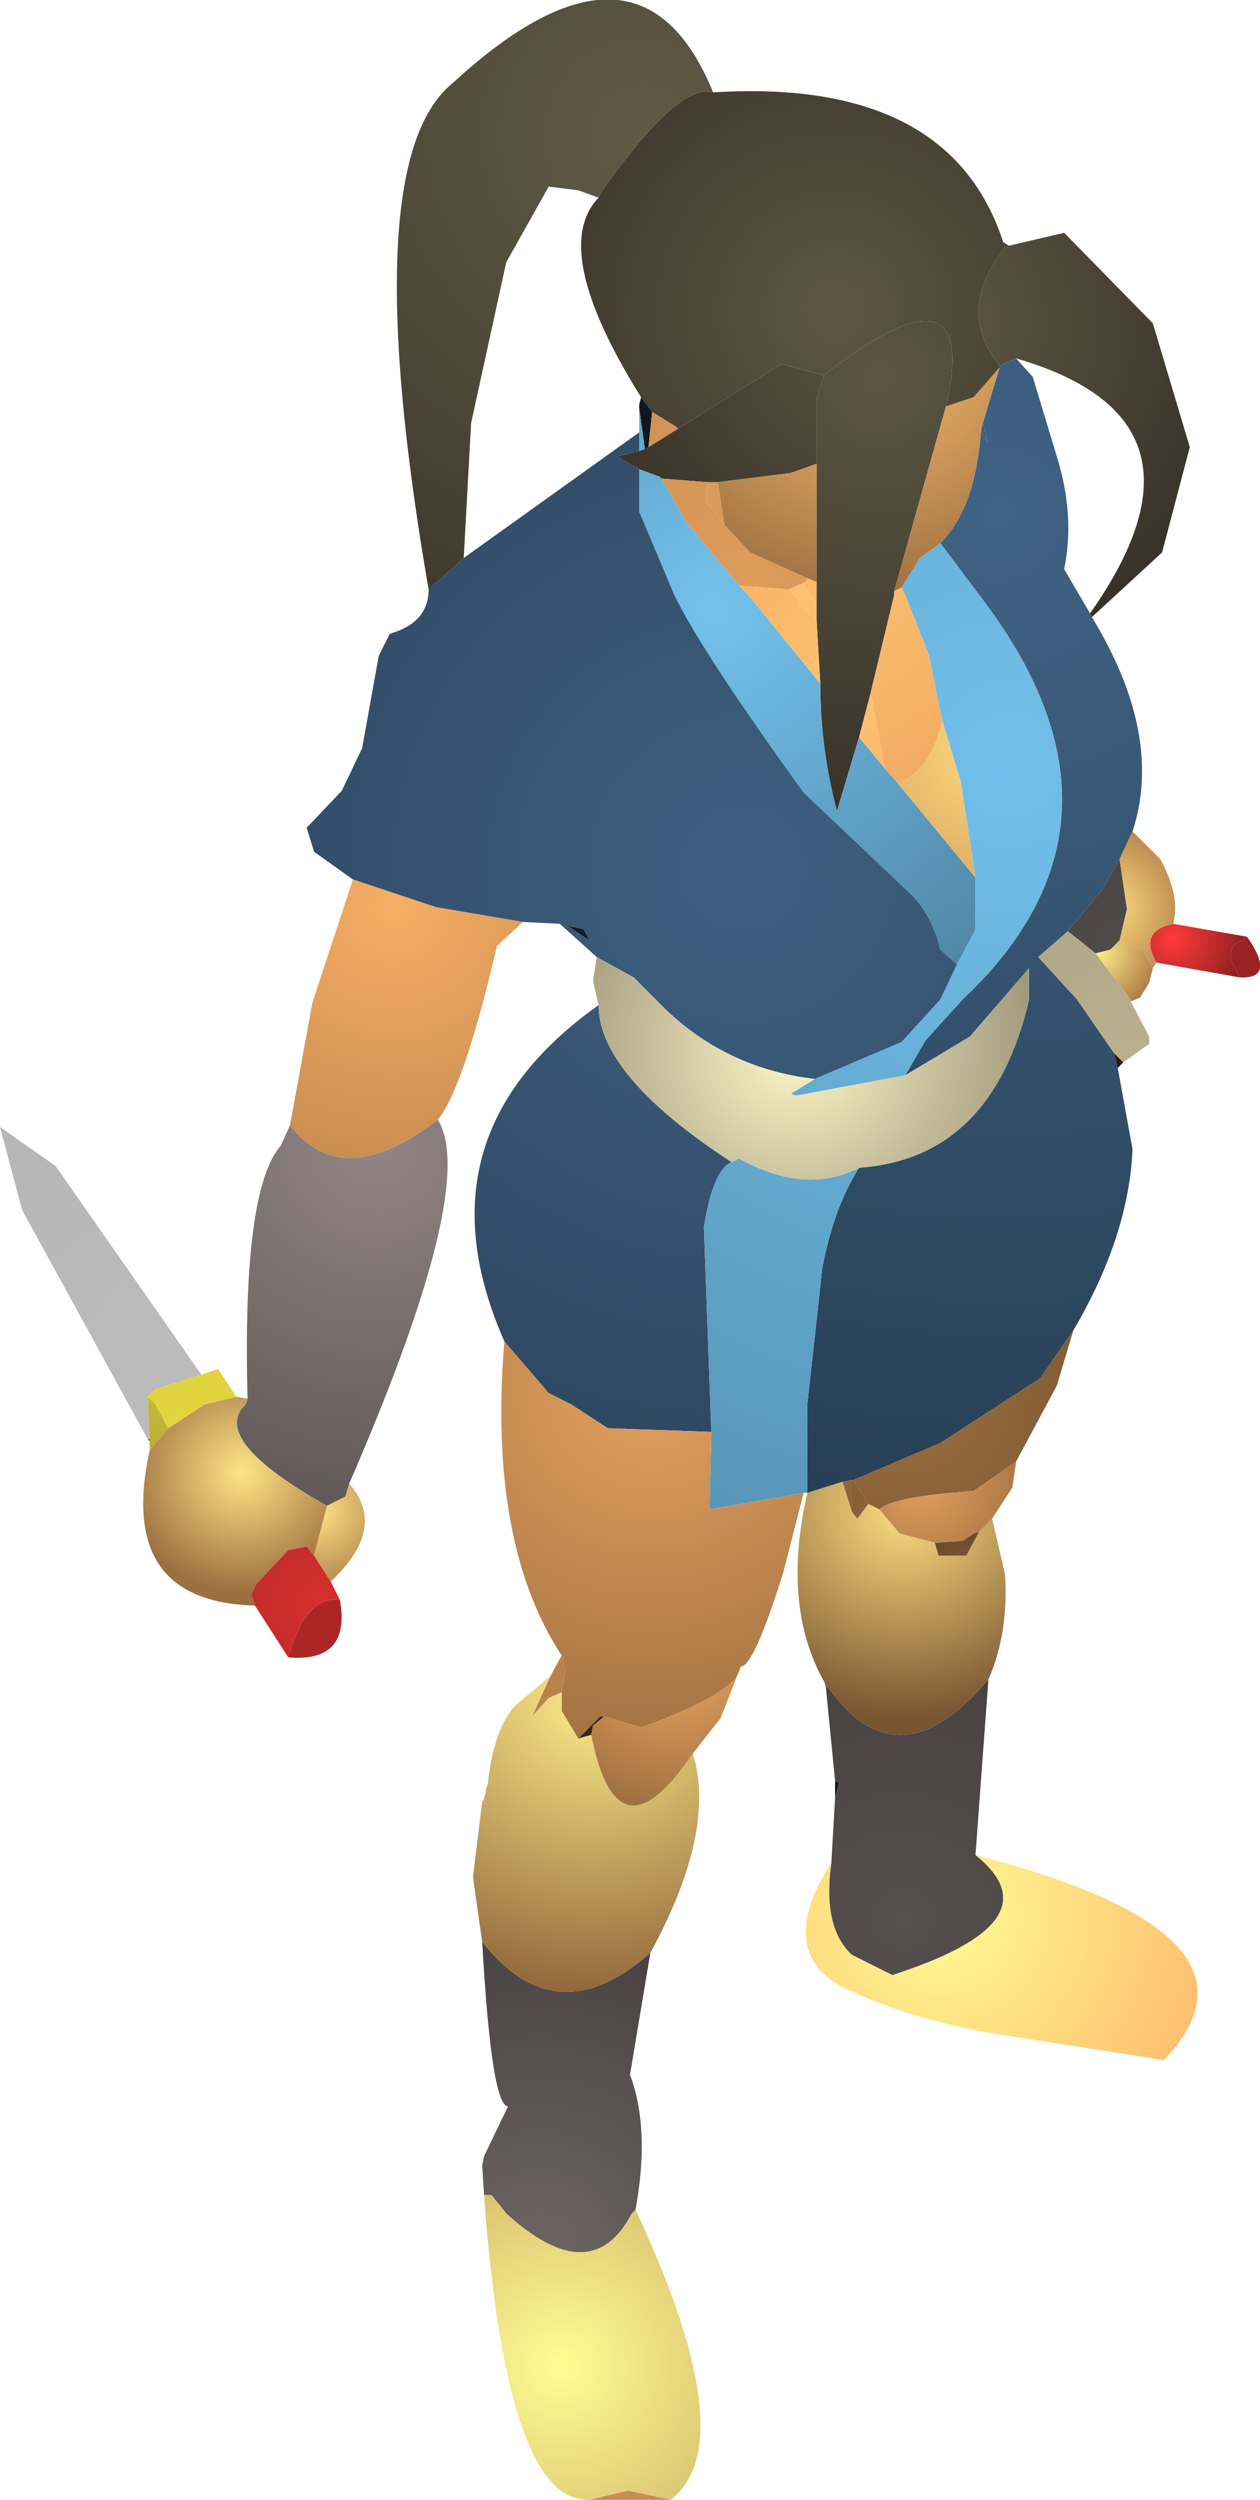 <?xml version="1.0" encoding="UTF-8" standalone="no"?>
<svg xmlns:ffdec="https://www.free-decompiler.com/flash" xmlns:xlink="http://www.w3.org/1999/xlink" ffdec:objectType="shape" height="67.65px" width="34.1px" xmlns="http://www.w3.org/2000/svg">
  <g transform="matrix(1.0, 0.0, 0.0, 1.0, 21.2, 56.95)">
    <path d="M5.95 -50.4 L6.1 -50.3 6.0 -50.25 5.95 -50.4" fill="url(#gradient0)" fill-rule="evenodd" stroke="none"/>
    <path d="M6.1 -50.3 L7.6 -50.65 10.0 -48.2 11.0 -44.85 10.25 -42.0 8.35 -40.25 8.3 -40.35 Q12.0 -45.6 6.3 -47.25 L5.85 -47.05 Q4.65 -48.55 6.0 -50.25 L6.1 -50.3" fill="url(#gradient1)" fill-rule="evenodd" stroke="none"/>
    <path d="M-1.9 -54.45 Q4.5 -54.85 5.95 -50.4 L6.0 -50.25 Q4.65 -48.55 5.85 -47.05 L5.85 -47.0 5.15 -46.2 4.4 -45.95 Q5.35 -50.1 1.1 -46.8 L-0.05 -47.1 -2.85 -45.35 -2.9 -45.4 -3.55 -45.8 -3.85 -46.2 Q-6.35 -50.2 -5.0 -51.6 L-4.9 -51.8 Q-2.8 -54.75 -1.9 -54.45" fill="url(#gradient2)" fill-rule="evenodd" stroke="none"/>
    <path d="M8.35 -40.25 Q10.3 -37.05 9.45 -34.45 L9.1 -33.7 8.65 -32.9 7.7 -31.75 6.9 -31.05 7.95 -29.9 8.95 -28.45 9.05 -28.05 9.45 -25.85 Q9.35 -23.5 7.85 -20.95 L6.95 -19.65 4.25 -17.9 1.9 -16.9 1.85 -16.9 1.6 -16.85 0.65 -16.55 0.65 -18.95 1.05 -22.6 Q1.35 -24.25 2.05 -25.35 5.65 -25.6 6.65 -29.9 L6.65 -30.75 5.05 -28.9 3.3 -27.85 3.85 -28.8 4.85 -29.9 Q10.0 -34.75 5.3 -40.85 L4.25 -42.25 Q5.2 -43.2 5.35 -45.3 L5.55 -44.95 5.4 -45.5 5.85 -47.0 5.85 -47.05 6.3 -47.25 6.75 -46.75 7.4 -44.6 Q7.9 -43.0 7.6 -41.55 L8.3 -40.35 8.35 -40.25" fill="url(#gradient3)" fill-rule="evenodd" stroke="none"/>
    <path d="M0.9 -44.4 L0.9 -46.15 1.1 -46.8 Q5.35 -50.1 4.4 -45.95 L3.0 -40.95 3.0 -40.85 2.35 -38.15 2.05 -37.0 1.45 -35.0 Q1.0 -36.7 1.0 -38.45 L0.9 -40.15 0.9 -40.65 0.9 -41.2 0.9 -44.4" fill="url(#gradient4)" fill-rule="evenodd" stroke="none"/>
    <path d="M1.1 -46.8 L0.9 -46.15 0.9 -44.4 0.2 -44.15 -1.8 -43.9 -2.05 -43.9 -3.3 -44.0 -3.35 -44.05 -3.9 -44.25 -4.5 -44.6 -3.9 -44.75 -3.75 -44.8 -3.65 -44.85 -2.85 -45.35 -0.05 -47.1 1.1 -46.8" fill="url(#gradient5)" fill-rule="evenodd" stroke="none"/>
    <path d="M5.4 -45.5 L5.55 -44.95 5.35 -45.3 5.4 -45.5" fill="url(#gradient6)" fill-rule="evenodd" stroke="none"/>
    <path d="M5.85 -47.0 L5.4 -45.5 5.35 -45.3 Q5.2 -43.2 4.25 -42.25 L3.7 -41.85 3.2 -41.05 3.0 -40.95 4.4 -45.95 5.15 -46.2 5.85 -47.0 M0.9 -44.4 L0.9 -41.2 0.65 -41.3 -0.9 -42.0 -1.6 -42.75 -1.75 -43.75 -1.75 -43.8 -1.8 -43.9 0.2 -44.15 0.9 -44.4" fill="url(#gradient7)" fill-rule="evenodd" stroke="none"/>
    <path d="M-3.65 -44.85 L-3.75 -44.8 -3.9 -45.9 -3.9 -46.0 -3.85 -46.2 -3.55 -45.8 -3.65 -44.85" fill="url(#gradient8)" fill-rule="evenodd" stroke="none"/>
    <path d="M-2.85 -45.35 L-3.65 -44.85 -3.55 -45.8 -2.9 -45.4 -2.85 -45.35 M-3.3 -44.0 L-2.05 -43.9 -2.1 -43.4 -1.6 -42.75 -0.9 -42.0 0.65 -41.3 0.6 -41.2 0.15 -41.0 -1.2 -41.1 -2.65 -42.85 -3.3 -44.0" fill="url(#gradient9)" fill-rule="evenodd" stroke="none"/>
    <path d="M1.0 -38.45 Q1.0 -36.7 1.45 -35.0 L2.05 -37.0 2.75 -36.15 3.1 -35.75 5.2 -33.2 5.2 -31.8 4.7 -30.85 4.25 -31.25 Q4.0 -32.25 3.4 -32.8 L0.55 -35.5 Q-2.2 -39.3 -2.95 -40.85 L-3.9 -43.1 -3.9 -44.25 -3.35 -44.05 -3.3 -44.0 -2.65 -42.85 -1.2 -41.1 -0.95 -40.85 1.0 -38.45 M-3.75 -44.8 L-3.9 -44.75 -3.9 -45.25 -3.9 -45.9 -3.75 -44.8" fill="url(#gradient10)" fill-rule="evenodd" stroke="none"/>
    <path d="M-7.55 -20.65 Q-10.0 -26.2 -5.0 -29.75 -5.0 -27.85 -1.4 -25.5 -1.9 -25.3 -2.15 -23.75 L-1.95 -18.2 -4.75 -18.3 -5.75 -18.95 -6.35 -19.25 -7.55 -20.65 M-5.05 -31.05 L-6.05 -31.95 -7.05 -32.0 -9.4 -32.4 -11.65 -33.15 -12.7 -33.9 -12.9 -34.55 -11.95 -35.55 -11.4 -36.7 -10.95 -39.2 -10.65 -39.8 Q-9.6 -40.1 -9.6 -41.0 L-8.65 -41.85 -3.9 -45.25 -3.9 -44.75 -4.5 -44.6 -3.9 -44.25 -3.9 -43.1 -2.95 -40.85 Q-2.2 -39.3 0.55 -35.5 L3.4 -32.8 Q4.0 -32.25 4.25 -31.25 L4.7 -30.85 4.25 -29.9 3.2 -28.75 0.85 -27.75 Q-1.7 -28.05 -3.45 -29.9 L-4.05 -30.5 -5.05 -31.05 M-5.4 -31.8 L-5.85 -31.9 -5.25 -31.5 -5.4 -31.8" fill="url(#gradient11)" fill-rule="evenodd" stroke="none"/>
    <path d="M-2.05 -43.9 L-1.8 -43.9 -1.75 -43.8 -1.75 -43.75 -1.6 -42.75 -2.1 -43.4 -2.05 -43.9" fill="url(#gradient12)" fill-rule="evenodd" stroke="none"/>
    <path d="M0.9 -41.2 L0.9 -40.65 0.6 -41.05 0.6 -41.2 0.65 -41.3 0.9 -41.2 M0.9 -40.15 L1.0 -38.45 -0.95 -40.85 -1.2 -41.1 0.15 -41.0 0.3 -40.85 0.55 -40.5 0.9 -40.15 M2.05 -37.0 L2.35 -38.15 2.4 -38.05 2.75 -36.15 2.05 -37.0" fill="url(#gradient13)" fill-rule="evenodd" stroke="none"/>
    <path d="M0.9 -40.65 L0.9 -40.15 0.55 -40.5 0.3 -40.85 0.15 -41.0 0.6 -41.2 0.6 -41.05 0.9 -40.65 M2.35 -38.15 L3.0 -40.85 3.0 -40.95 3.2 -41.05 3.3 -40.85 3.95 -39.2 4.3 -37.45 Q4.0 -36.1 3.1 -35.75 L2.75 -36.15 2.4 -38.05 2.35 -38.15" fill="url(#gradient14)" fill-rule="evenodd" stroke="none"/>
    <path d="M0.65 -16.55 L0.55 -16.55 -2.0 -16.1 -1.95 -18.2 -2.15 -23.75 Q-1.9 -25.3 -1.4 -25.5 L-1.2 -25.6 Q0.6 -24.6 2.05 -25.35 1.35 -24.25 1.05 -22.6 L0.65 -18.95 0.65 -16.55 M4.25 -42.25 L5.3 -40.85 Q10.0 -34.75 4.85 -29.9 L3.85 -28.8 3.3 -27.85 0.35 -27.3 0.2 -27.35 0.85 -27.75 3.2 -28.75 4.25 -29.9 4.7 -30.85 5.2 -31.8 5.2 -33.2 4.8 -35.8 4.3 -37.45 3.95 -39.2 3.3 -40.85 3.2 -41.05 3.7 -41.85 4.25 -42.25" fill="url(#gradient15)" fill-rule="evenodd" stroke="none"/>
    <path d="M5.2 -33.2 L3.1 -35.75 Q4.0 -36.1 4.3 -37.45 L4.8 -35.8 5.2 -33.2" fill="url(#gradient16)" fill-rule="evenodd" stroke="none"/>
    <path d="M-5.0 -29.75 L-5.15 -30.4 -5.05 -31.05 -4.05 -30.5 -3.45 -29.9 Q-1.7 -28.05 0.85 -27.75 L0.2 -27.35 0.35 -27.3 3.3 -27.85 5.05 -28.9 6.65 -30.75 6.65 -29.9 Q5.65 -25.6 2.05 -25.35 0.6 -24.6 -1.2 -25.6 L-1.4 -25.5 Q-5.0 -27.85 -5.0 -29.75" fill="url(#gradient17)" fill-rule="evenodd" stroke="none"/>
    <path d="M10.55 -31.95 L12.55 -31.6 12.15 -31.35 12.1 -31.0 12.35 -30.5 10.1 -30.9 Q9.6 -31.75 10.55 -31.95" fill="url(#gradient18)" fill-rule="evenodd" stroke="none"/>
    <path d="M12.55 -31.6 Q13.35 -30.45 12.35 -30.5 L12.1 -31.0 12.15 -31.35 12.55 -31.6" fill="url(#gradient19)" fill-rule="evenodd" stroke="none"/>
    <path d="M9.1 -33.7 L9.3 -32.35 9.1 -31.5 8.85 -31.25 8.45 -31.15 7.7 -31.75 8.65 -32.9 9.1 -33.7" fill="url(#gradient20)" fill-rule="evenodd" stroke="none"/>
    <path d="M9.45 -34.45 L10.2 -33.7 Q10.75 -32.7 10.55 -31.95 9.6 -31.75 10.1 -30.9 L10.0 -30.75 9.75 -31.2 9.1 -31.5 9.3 -32.35 9.1 -33.7 9.45 -34.45" fill="url(#gradient21)" fill-rule="evenodd" stroke="none"/>
    <path d="M9.4 -29.85 L9.9 -28.9 9.9 -28.7 9.2 -28.2 8.95 -28.45 7.95 -29.9 6.9 -31.05 7.7 -31.75 8.45 -31.15 9.4 -29.9 9.4 -29.85" fill="url(#gradient22)" fill-rule="evenodd" stroke="none"/>
    <path d="M10.0 -30.75 L9.9 -30.35 9.65 -29.95 9.4 -29.85 9.4 -29.9 8.45 -31.15 8.85 -31.25 9.1 -31.5 9.75 -31.2 10.0 -30.75" fill="url(#gradient23)" fill-rule="evenodd" stroke="none"/>
    <path d="M9.2 -28.2 L9.05 -28.05 8.95 -28.45 9.2 -28.2" fill="url(#gradient24)" fill-rule="evenodd" stroke="none"/>
    <path d="M-9.6 -41.0 Q-11.6 -52.55 -8.95 -54.7 -3.9 -59.35 -1.9 -54.45 -2.8 -54.75 -4.9 -51.8 L-5.0 -51.6 -5.55 -51.8 -6.35 -51.9 -7.5 -49.85 -8.45 -45.5 -8.65 -41.85 -9.6 -41.0" fill="url(#gradient25)" fill-rule="evenodd" stroke="none"/>
    <path d="M-17.2 -18.0 L-20.6 -24.2 -21.2 -26.45 -19.7 -25.4 -15.75 -19.75 -17.0 -19.35 -17.2 -19.15 -17.15 -18.0 -17.2 -18.0" fill="url(#gradient26)" fill-rule="evenodd" stroke="none"/>
    <path d="M-7.05 -32.0 L-7.75 -31.35 Q-8.65 -27.5 -9.35 -26.65 -11.95 -24.65 -13.35 -26.5 L-12.75 -29.8 -11.65 -33.15 -9.4 -32.4 -7.05 -32.0" fill="url(#gradient27)" fill-rule="evenodd" stroke="none"/>
    <path d="M-5.4 -31.8 L-5.25 -31.5 -5.85 -31.9 -5.4 -31.8" fill="url(#gradient28)" fill-rule="evenodd" stroke="none"/>
    <path d="M-9.35 -26.65 Q-8.25 -24.85 -11.75 -16.8 L-11.85 -16.45 -12.35 -16.2 Q-15.55 -18.0 -14.55 -18.95 L-14.5 -19.1 Q-14.65 -24.75 -13.6 -25.95 L-13.35 -26.5 Q-11.95 -24.65 -9.35 -26.65" fill="url(#gradient29)" fill-rule="evenodd" stroke="none"/>
    <path d="M0.55 -16.55 L0.0 -14.4 Q-0.8 -11.85 -1.15 -11.85 L-1.25 -11.6 Q-1.65 -11.0 -3.85 -10.2 L-4.85 -10.5 -4.95 -10.5 -5.55 -9.9 -6.0 -10.65 -6.0 -11.15 -5.9 -11.75 -6.0 -12.15 Q-8.0 -15.2 -7.55 -20.65 L-6.35 -19.25 -5.75 -18.95 -4.75 -18.3 -1.95 -18.2 -2.0 -16.1 0.55 -16.55" fill="url(#gradient30)" fill-rule="evenodd" stroke="none"/>
    <path d="M-14.3 -13.5 Q-18.05 -13.6 -17.15 -17.7 L-16.65 -18.3 -15.65 -18.95 -14.8 -19.15 -14.5 -19.1 -14.55 -18.95 Q-15.55 -18.0 -12.35 -16.2 L-12.7 -14.85 -12.9 -15.1 -13.4 -15.0 -14.25 -14.1 -14.4 -13.8 -14.3 -13.5" fill="url(#gradient31)" fill-rule="evenodd" stroke="none"/>
    <path d="M-11.75 -16.8 Q-10.7 -15.6 -12.25 -14.15 L-12.7 -14.85 -12.35 -16.2 -11.85 -16.45 -11.75 -16.8" fill="url(#gradient32)" fill-rule="evenodd" stroke="none"/>
    <path d="M-12.25 -14.15 L-12.0 -13.65 Q-12.9 -13.8 -13.4 -12.1 L-14.3 -13.5 -14.4 -13.8 -14.25 -14.1 -13.4 -15.0 -12.9 -15.1 -12.7 -14.85 -12.25 -14.15" fill="url(#gradient33)" fill-rule="evenodd" stroke="none"/>
    <path d="M-12.0 -13.65 Q-11.7 -11.95 -13.4 -12.1 -12.9 -13.8 -12.0 -13.65" fill="url(#gradient34)" fill-rule="evenodd" stroke="none"/>
    <path d="M-6.3 -11.6 L-6.0 -12.15 -5.9 -11.75 -6.0 -11.15 -6.35 -11.0 -6.8 -10.5 -6.3 -11.6" fill="url(#gradient35)" fill-rule="evenodd" stroke="none"/>
    <path d="M-15.75 -19.75 L-15.3 -19.9 -14.8 -19.15 -15.65 -18.95 -16.65 -18.3 -17.0 -18.95 -17.2 -19.15 -17.0 -19.35 -15.75 -19.75" fill="url(#gradient36)" fill-rule="evenodd" stroke="none"/>
    <path d="M-17.15 -17.7 L-17.15 -17.95 -17.15 -18.0 -17.2 -19.15 -17.0 -18.95 -16.65 -18.3 -17.15 -17.7" fill="url(#gradient37)" fill-rule="evenodd" stroke="none"/>
    <path d="M-17.15 -17.95 L-17.2 -18.0 -17.15 -18.0 -17.15 -17.95" fill="url(#gradient38)" fill-rule="evenodd" stroke="none"/>
    <path d="M-4.85 -10.5 L-5.15 -10.25 -5.2 -10.0 -5.55 -9.9 -4.95 -10.5 -4.85 -10.5" fill="url(#gradient39)" fill-rule="evenodd" stroke="none"/>
    <path d="M-2.45 -9.5 Q-1.8 -7.4 -3.6 -4.1 -6.15 -1.85 -8.15 -4.4 L-8.4 -6.15 -8.15 -8.2 -8.1 -8.25 -8.1 -8.3 -8.05 -8.45 -8.05 -8.55 -8.0 -8.65 Q-7.85 -10.15 -7.25 -10.8 L-6.3 -11.6 -6.8 -10.5 -6.35 -11.0 -6.0 -11.15 -6.0 -10.65 -5.55 -9.9 -5.2 -10.0 Q-4.5 -6.45 -2.45 -9.5" fill="url(#gradient40)" fill-rule="evenodd" stroke="none"/>
    <path d="M-1.25 -11.6 L-1.7 -10.45 -2.45 -9.5 Q-4.5 -6.45 -5.2 -10.0 L-5.15 -10.25 -4.85 -10.5 -3.85 -10.2 Q-1.65 -11.0 -1.25 -11.6" fill="url(#gradient41)" fill-rule="evenodd" stroke="none"/>
    <path d="M-3.6 -4.1 L-4.15 -0.8 Q-3.6 0.65 -4.0 2.85 L-4.1 2.95 Q-5.2 5.05 -7.5 2.95 L-7.9 2.45 -8.1 2.45 -8.15 1.65 -8.1 1.4 -7.45 0.05 Q-7.9 0.05 -8.15 -4.4 -6.15 -1.85 -3.6 -4.1" fill="url(#gradient42)" fill-rule="evenodd" stroke="none"/>
    <path d="M-4.0 2.85 Q-1.05 9.15 -3.05 10.7 L-4.2 10.45 -5.25 10.7 Q-7.5 10.8 -8.1 2.45 L-7.9 2.45 -7.5 2.95 Q-5.2 5.05 -4.1 2.95 L-4.0 2.85" fill="url(#gradient43)" fill-rule="evenodd" stroke="none"/>
    <path d="M7.85 -20.95 L7.4 -19.45 6.3 -17.4 5.15 -16.6 Q2.95 -16.45 2.6 -16.1 L2.3 -16.25 1.9 -16.9 4.25 -17.9 6.95 -19.65 7.85 -20.95 M1.6 -16.85 L1.85 -16.9 1.85 -16.05 1.6 -16.85" fill="url(#gradient44)" fill-rule="evenodd" stroke="none"/>
    <path d="M5.65 -15.85 L6.0 -14.35 Q6.1 -12.75 5.55 -11.5 3.1 -8.6 1.2 -11.3 L1.1 -11.45 Q-0.05 -13.5 0.65 -16.55 L1.6 -16.85 1.85 -16.05 2.0 -15.85 2.3 -16.25 2.6 -16.1 3.15 -15.45 4.1 -15.2 4.2 -14.85 4.95 -14.85 5.3 -15.5 5.65 -15.85" fill="url(#gradient45)" fill-rule="evenodd" stroke="none"/>
    <path d="M6.3 -17.4 L6.2 -16.7 5.65 -15.85 5.3 -15.5 5.15 -15.45 4.85 -15.25 4.1 -15.2 3.15 -15.45 2.6 -16.1 Q2.95 -16.45 5.15 -16.6 L6.3 -17.4" fill="url(#gradient46)" fill-rule="evenodd" stroke="none"/>
    <path d="M5.3 -15.5 L4.95 -14.85 4.2 -14.85 4.1 -15.2 4.85 -15.25 5.15 -15.45 5.3 -15.5" fill="url(#gradient47)" fill-rule="evenodd" stroke="none"/>
    <path d="M1.85 -16.9 L1.9 -16.9 2.3 -16.25 2.0 -15.85 1.85 -16.05 1.85 -16.9" fill="url(#gradient48)" fill-rule="evenodd" stroke="none"/>
    <path d="M1.15 -11.3 L1.1 -11.45 1.2 -11.3 1.15 -11.3" fill="url(#gradient49)" fill-rule="evenodd" stroke="none"/>
    <path d="M5.55 -11.5 L5.2 -6.75 Q7.45 -4.95 2.95 -3.5 L1.85 -4.05 Q1.05 -4.8 1.3 -6.55 L1.4 -8.3 1.5 -8.7 1.4 -8.75 1.15 -11.3 1.2 -11.3 Q3.1 -8.6 5.55 -11.5" fill="url(#gradient50)" fill-rule="evenodd" stroke="none"/>
    <path d="M1.4 -8.3 L1.4 -8.75 1.5 -8.7 1.4 -8.3" fill="url(#gradient51)" fill-rule="evenodd" stroke="none"/>
    <path d="M5.2 -6.75 Q13.55 -4.6 10.3 -1.2 L5.5 -1.95 Q3.3 -2.35 1.55 -3.2 -0.2 -4.2 1.3 -6.55 1.05 -4.8 1.85 -4.05 L2.95 -3.5 Q7.45 -4.95 5.2 -6.75" fill="url(#gradient52)" fill-rule="evenodd" stroke="none"/>
    <path d="M-3.05 10.7 L-5.25 10.7 -4.2 10.45 -3.05 10.7" fill="url(#gradient53)" fill-rule="evenodd" stroke="none"/>
  </g>
  <defs>
    <radialGradient cx="0" cy="0" gradientTransform="matrix(0.002, 0.0, 0.0, 0.002, 6.3, -50.1)" gradientUnits="userSpaceOnUse" id="gradient0" r="819.2" spreadMethod="pad">
      <stop offset="0.0" stop-color="#423e30"/>
      <stop offset="1.0" stop-color="#3c392c"/>
    </radialGradient>
    <radialGradient cx="0" cy="0" gradientTransform="matrix(0.011, 0.0, 0.0, 0.011, 3.95, -48.25)" gradientUnits="userSpaceOnUse" id="gradient1" r="819.2" spreadMethod="pad">
      <stop offset="0.0" stop-color="#5e5844"/>
      <stop offset="1.0" stop-color="#363227"/>
    </radialGradient>
    <radialGradient cx="0" cy="0" gradientTransform="matrix(0.009, 0.0, 0.0, 0.009, 1.4, -48.55)" gradientUnits="userSpaceOnUse" id="gradient2" r="819.2" spreadMethod="pad">
      <stop offset="0.0" stop-color="#5d5744"/>
      <stop offset="1.0" stop-color="#403b2e"/>
    </radialGradient>
    <radialGradient cx="0" cy="0" gradientTransform="matrix(0.033, 0.0, 0.0, 0.033, 5.8, -43.05)" gradientUnits="userSpaceOnUse" id="gradient3" r="819.2" spreadMethod="pad">
      <stop offset="0.0" stop-color="#3f6385"/>
      <stop offset="1.0" stop-color="#283f55"/>
    </radialGradient>
    <radialGradient cx="0" cy="0" gradientTransform="matrix(0.014, 0.0, 0.0, 0.014, 2.55, -46.7)" gradientUnits="userSpaceOnUse" id="gradient4" r="819.2" spreadMethod="pad">
      <stop offset="0.0" stop-color="#5b5542"/>
      <stop offset="1.0" stop-color="#383429"/>
    </radialGradient>
    <radialGradient cx="0" cy="0" gradientTransform="matrix(0.009, 0.0, 0.0, 0.009, 2.45, -48.1)" gradientUnits="userSpaceOnUse" id="gradient5" r="819.2" spreadMethod="pad">
      <stop offset="0.0" stop-color="#5b5542"/>
      <stop offset="1.0" stop-color="#3a362a"/>
    </radialGradient>
    <radialGradient cx="0" cy="0" gradientTransform="matrix(0.003, 0.0, 0.0, 0.003, 5.6, -44.35)" gradientUnits="userSpaceOnUse" id="gradient6" r="819.2" spreadMethod="pad">
      <stop offset="0.0" stop-color="#3f6284"/>
      <stop offset="1.0" stop-color="#375673"/>
    </radialGradient>
    <radialGradient cx="0" cy="0" gradientTransform="matrix(0.009, 0.0, 0.0, 0.009, 2.2, -47.9)" gradientUnits="userSpaceOnUse" id="gradient7" r="819.2" spreadMethod="pad">
      <stop offset="0.0" stop-color="#ffc372"/>
      <stop offset="1.0" stop-color="#9c6e40"/>
    </radialGradient>
    <radialGradient cx="0" cy="0" gradientTransform="matrix(0.002, 0.0, 0.0, 0.002, -3.95, -45.9)" gradientUnits="userSpaceOnUse" id="gradient8" r="819.2" spreadMethod="pad">
      <stop offset="0.0" stop-color="#0e181e"/>
      <stop offset="1.0" stop-color="#0e181e"/>
    </radialGradient>
    <radialGradient cx="0" cy="0" gradientTransform="matrix(0.008, 0.0, 0.0, 0.008, -1.35, -40.7)" gradientUnits="userSpaceOnUse" id="gradient9" r="819.2" spreadMethod="pad">
      <stop offset="0.0" stop-color="#df9d5b"/>
      <stop offset="1.0" stop-color="#ce9154"/>
    </radialGradient>
    <radialGradient cx="0" cy="0" gradientTransform="matrix(0.014, 0.0, 0.0, 0.014, -1.9, -40.45)" gradientUnits="userSpaceOnUse" id="gradient10" r="819.2" spreadMethod="pad">
      <stop offset="0.0" stop-color="#73c3ee"/>
      <stop offset="1.0" stop-color="#5188a7"/>
    </radialGradient>
    <radialGradient cx="0" cy="0" gradientTransform="matrix(0.019, 0.0, 0.0, 0.019, -1.1, -33.45)" gradientUnits="userSpaceOnUse" id="gradient11" r="819.2" spreadMethod="pad">
      <stop offset="0.0" stop-color="#3d6081"/>
      <stop offset="1.0" stop-color="#2f4862"/>
    </radialGradient>
    <radialGradient cx="0" cy="0" gradientTransform="matrix(0.003, 0.0, 0.0, 0.003, -1.8, -45.35)" gradientUnits="userSpaceOnUse" id="gradient12" r="819.2" spreadMethod="pad">
      <stop offset="0.0" stop-color="#e09e5c"/>
      <stop offset="1.0" stop-color="#d89959"/>
    </radialGradient>
    <radialGradient cx="0" cy="0" gradientTransform="matrix(0.007, 0.0, 0.0, 0.007, 2.2, -38.7)" gradientUnits="userSpaceOnUse" id="gradient13" r="819.2" spreadMethod="pad">
      <stop offset="0.0" stop-color="#ffc472"/>
      <stop offset="1.0" stop-color="#f5ad64"/>
    </radialGradient>
    <radialGradient cx="0" cy="0" gradientTransform="matrix(0.009, 0.0, 0.0, 0.009, 0.45, -42.15)" gradientUnits="userSpaceOnUse" id="gradient14" r="819.2" spreadMethod="pad">
      <stop offset="0.0" stop-color="#ffc573"/>
      <stop offset="1.0" stop-color="#f0aa63"/>
    </radialGradient>
    <radialGradient cx="0" cy="0" gradientTransform="matrix(0.026, 0.0, 0.0, 0.026, 6.1, -36.25)" gradientUnits="userSpaceOnUse" id="gradient15" r="819.2" spreadMethod="pad">
      <stop offset="0.0" stop-color="#71c0eb"/>
      <stop offset="1.0" stop-color="#5997b9"/>
    </radialGradient>
    <radialGradient cx="0" cy="0" gradientTransform="matrix(0.005, 0.0, 0.0, 0.005, 5.65, -36.75)" gradientUnits="userSpaceOnUse" id="gradient16" r="819.2" spreadMethod="pad">
      <stop offset="0.0" stop-color="#ffda7f"/>
      <stop offset="1.0" stop-color="#d9aa62"/>
    </radialGradient>
    <radialGradient cx="0" cy="0" gradientTransform="matrix(0.008, 0.0, 0.0, 0.008, 0.3, -28.55)" gradientUnits="userSpaceOnUse" id="gradient17" r="819.2" spreadMethod="pad">
      <stop offset="0.0" stop-color="#fff7c8"/>
      <stop offset="1.0" stop-color="#a1997c"/>
    </radialGradient>
    <radialGradient cx="0" cy="0" gradientTransform="matrix(0.003, 0.0, 0.0, 0.003, 10.55, -31.55)" gradientUnits="userSpaceOnUse" id="gradient18" r="819.2" spreadMethod="pad">
      <stop offset="0.0" stop-color="#ff3a3a"/>
      <stop offset="1.0" stop-color="#731919"/>
    </radialGradient>
    <radialGradient cx="0" cy="0" gradientTransform="matrix(0.001, 0.0, 0.0, 0.001, 12.15, -31.5)" gradientUnits="userSpaceOnUse" id="gradient19" r="819.2" spreadMethod="pad">
      <stop offset="0.0" stop-color="#9c2323"/>
      <stop offset="1.0" stop-color="#9b2222"/>
    </radialGradient>
    <radialGradient cx="0" cy="0" gradientTransform="matrix(0.004, 0.0, 0.0, 0.004, 9.25, -31.3)" gradientUnits="userSpaceOnUse" id="gradient20" r="819.2" spreadMethod="pad">
      <stop offset="0.0" stop-color="#524b4b"/>
      <stop offset="1.0" stop-color="#484242"/>
    </radialGradient>
    <radialGradient cx="0" cy="0" gradientTransform="matrix(0.003, 0.0, 0.0, 0.003, 8.7, -32.35)" gradientUnits="userSpaceOnUse" id="gradient21" r="819.2" spreadMethod="pad">
      <stop offset="0.0" stop-color="#ffe183"/>
      <stop offset="1.0" stop-color="#b27d48"/>
    </radialGradient>
    <radialGradient cx="0" cy="0" gradientTransform="matrix(0.005, 0.0, 0.0, 0.005, 9.2, -28.25)" gradientUnits="userSpaceOnUse" id="gradient22" r="819.2" spreadMethod="pad">
      <stop offset="0.0" stop-color="#bab08f"/>
      <stop offset="1.0" stop-color="#b0a788"/>
    </radialGradient>
    <radialGradient cx="0" cy="0" gradientTransform="matrix(0.002, 0.0, 0.0, 0.002, 8.5, -31.2)" gradientUnits="userSpaceOnUse" id="gradient23" r="819.2" spreadMethod="pad">
      <stop offset="0.0" stop-color="#fff08c"/>
      <stop offset="1.0" stop-color="#b27e49"/>
    </radialGradient>
    <radialGradient cx="0" cy="0" gradientTransform="matrix(0.003, 0.0, 0.0, 0.003, 8.65, -30.2)" gradientUnits="userSpaceOnUse" id="gradient24" r="819.2" spreadMethod="pad">
      <stop offset="0.0" stop-color="#1f1e18"/>
      <stop offset="1.0" stop-color="#1f1e18"/>
    </radialGradient>
    <radialGradient cx="0" cy="0" gradientTransform="matrix(0.018, 0.0, 0.0, 0.018, -3.85, -53.3)" gradientUnits="userSpaceOnUse" id="gradient25" r="819.2" spreadMethod="pad">
      <stop offset="0.0" stop-color="#605a46"/>
      <stop offset="1.0" stop-color="#3c382b"/>
    </radialGradient>
    <radialGradient cx="0" cy="0" gradientTransform="matrix(0.012, 0.0, 0.0, 0.012, -15.25, -19.1)" gradientUnits="userSpaceOnUse" id="gradient26" r="819.2" spreadMethod="pad">
      <stop offset="0.0" stop-color="#bcbcbc"/>
      <stop offset="1.0" stop-color="#b6b6b6"/>
    </radialGradient>
    <radialGradient cx="0" cy="0" gradientTransform="matrix(0.01, 0.0, 0.0, 0.01, -10.55, -32.4)" gradientUnits="userSpaceOnUse" id="gradient27" r="819.2" spreadMethod="pad">
      <stop offset="0.0" stop-color="#f7ae65"/>
      <stop offset="1.0" stop-color="#c1884f"/>
    </radialGradient>
    <radialGradient cx="0" cy="0" gradientTransform="matrix(0.023, 0.0, 0.0, 0.023, -7.85, -42.45)" gradientUnits="userSpaceOnUse" id="gradient28" r="819.2" spreadMethod="pad">
      <stop offset="0.0" stop-color="#203243"/>
      <stop offset="1.0" stop-color="#080c10"/>
    </radialGradient>
    <radialGradient cx="0" cy="0" gradientTransform="matrix(0.013, 0.0, 0.0, 0.013, -11.0, -25.95)" gradientUnits="userSpaceOnUse" id="gradient29" r="819.2" spreadMethod="pad">
      <stop offset="0.0" stop-color="#928585"/>
      <stop offset="1.0" stop-color="#5c5454"/>
    </radialGradient>
    <radialGradient cx="0" cy="0" gradientTransform="matrix(0.013, 0.0, 0.0, 0.013, -3.6, -19.45)" gradientUnits="userSpaceOnUse" id="gradient30" r="819.2" spreadMethod="pad">
      <stop offset="0.0" stop-color="#e4a15e"/>
      <stop offset="1.0" stop-color="#9c6e40"/>
    </radialGradient>
    <radialGradient cx="0" cy="0" gradientTransform="matrix(0.004, 0.0, 0.0, 0.004, -14.65, -17.1)" gradientUnits="userSpaceOnUse" id="gradient31" r="819.2" spreadMethod="pad">
      <stop offset="0.0" stop-color="#ffe585"/>
      <stop offset="1.0" stop-color="#9c6e40"/>
    </radialGradient>
    <radialGradient cx="0" cy="0" gradientTransform="matrix(0.003, 0.0, 0.0, 0.003, -12.65, -16.1)" gradientUnits="userSpaceOnUse" id="gradient32" r="819.2" spreadMethod="pad">
      <stop offset="0.0" stop-color="#ffe585"/>
      <stop offset="1.0" stop-color="#a87745"/>
    </radialGradient>
    <radialGradient cx="0" cy="0" gradientTransform="matrix(0.003, 0.0, 0.0, 0.003, -12.55, -13.6)" gradientUnits="userSpaceOnUse" id="gradient33" r="819.2" spreadMethod="pad">
      <stop offset="0.0" stop-color="#d62f2f"/>
      <stop offset="1.0" stop-color="#be2a2a"/>
    </radialGradient>
    <radialGradient cx="0" cy="0" gradientTransform="matrix(0.002, 0.0, 0.0, 0.002, -11.9, -13.4)" gradientUnits="userSpaceOnUse" id="gradient34" r="819.2" spreadMethod="pad">
      <stop offset="0.0" stop-color="#ac2626"/>
      <stop offset="1.0" stop-color="#ab2626"/>
    </radialGradient>
    <radialGradient cx="0" cy="0" gradientTransform="matrix(0.003, 0.0, 0.0, 0.003, -6.3, -9.9)" gradientUnits="userSpaceOnUse" id="gradient35" r="819.2" spreadMethod="pad">
      <stop offset="0.0" stop-color="#ba834c"/>
      <stop offset="1.0" stop-color="#b8824c"/>
    </radialGradient>
    <radialGradient cx="0" cy="0" gradientTransform="matrix(0.003, 0.0, 0.0, 0.003, -16.1, -17.5)" gradientUnits="userSpaceOnUse" id="gradient36" r="819.2" spreadMethod="pad">
      <stop offset="0.0" stop-color="#e3d53f"/>
      <stop offset="1.0" stop-color="#e1d43f"/>
    </radialGradient>
    <radialGradient cx="0" cy="0" gradientTransform="matrix(0.004, 0.0, 0.0, 0.004, -17.25, -19.35)" gradientUnits="userSpaceOnUse" id="gradient37" r="819.2" spreadMethod="pad">
      <stop offset="0.0" stop-color="#c5b937"/>
      <stop offset="1.0" stop-color="#b3a832"/>
    </radialGradient>
    <radialGradient cx="0" cy="0" gradientTransform="matrix(0.003, 0.0, 0.0, 0.003, -17.25, -19.35)" gradientUnits="userSpaceOnUse" id="gradient38" r="819.2" spreadMethod="pad">
      <stop offset="0.0" stop-color="#222009"/>
      <stop offset="1.0" stop-color="#222009"/>
    </radialGradient>
    <radialGradient cx="0" cy="0" gradientTransform="matrix(0.003, 0.0, 0.0, 0.003, -6.1, -9.5)" gradientUnits="userSpaceOnUse" id="gradient39" r="819.2" spreadMethod="pad">
      <stop offset="0.0" stop-color="#402d1a"/>
      <stop offset="1.0" stop-color="#261b10"/>
    </radialGradient>
    <radialGradient cx="0" cy="0" gradientTransform="matrix(0.01, 0.0, 0.0, 0.01, -5.15, -11.1)" gradientUnits="userSpaceOnUse" id="gradient40" r="819.2" spreadMethod="pad">
      <stop offset="0.0" stop-color="#ffee8b"/>
      <stop offset="1.0" stop-color="#91663b"/>
    </radialGradient>
    <radialGradient cx="0" cy="0" gradientTransform="matrix(0.006, 0.0, 0.0, 0.006, -2.95, -12.4)" gradientUnits="userSpaceOnUse" id="gradient41" r="819.2" spreadMethod="pad">
      <stop offset="0.0" stop-color="#f3ab64"/>
      <stop offset="1.0" stop-color="#96693d"/>
    </radialGradient>
    <radialGradient cx="0" cy="0" gradientTransform="matrix(0.011, 0.0, 0.0, 0.011, -6.6, 4.0)" gradientUnits="userSpaceOnUse" id="gradient42" r="819.2" spreadMethod="pad">
      <stop offset="0.0" stop-color="#6e6464"/>
      <stop offset="1.0" stop-color="#474141"/>
    </radialGradient>
    <radialGradient cx="0" cy="0" gradientTransform="matrix(0.008, 0.0, 0.0, 0.008, -6.0, 7.05)" gradientUnits="userSpaceOnUse" id="gradient43" r="819.2" spreadMethod="pad">
      <stop offset="0.0" stop-color="#fffe94"/>
      <stop offset="1.0" stop-color="#d0b267"/>
    </radialGradient>
    <radialGradient cx="0" cy="0" gradientTransform="matrix(0.007, 0.0, 0.0, 0.007, 3.3, -19.25)" gradientUnits="userSpaceOnUse" id="gradient44" r="819.2" spreadMethod="pad">
      <stop offset="0.0" stop-color="#9a6d3f"/>
      <stop offset="1.0" stop-color="#7e5934"/>
    </radialGradient>
    <radialGradient cx="0" cy="0" gradientTransform="matrix(0.007, 0.0, 0.0, 0.007, 3.25, -16.15)" gradientUnits="userSpaceOnUse" id="gradient45" r="819.2" spreadMethod="pad">
      <stop offset="0.0" stop-color="#ffde81"/>
      <stop offset="1.0" stop-color="#785531"/>
    </radialGradient>
    <radialGradient cx="0" cy="0" gradientTransform="matrix(0.004, 0.0, 0.0, 0.004, 3.75, -16.8)" gradientUnits="userSpaceOnUse" id="gradient46" r="819.2" spreadMethod="pad">
      <stop offset="0.0" stop-color="#e29f5d"/>
      <stop offset="1.0" stop-color="#9d6f40"/>
    </radialGradient>
    <radialGradient cx="0" cy="0" gradientTransform="matrix(0.002, 0.0, 0.0, 0.002, 4.9, -14.75)" gradientUnits="userSpaceOnUse" id="gradient47" r="819.2" spreadMethod="pad">
      <stop offset="0.0" stop-color="#775431"/>
      <stop offset="1.0" stop-color="#5f4327"/>
    </radialGradient>
    <radialGradient cx="0" cy="0" gradientTransform="matrix(0.002, 0.0, 0.0, 0.002, 2.5, -15.9)" gradientUnits="userSpaceOnUse" id="gradient48" r="819.2" spreadMethod="pad">
      <stop offset="0.0" stop-color="#8d643a"/>
      <stop offset="1.0" stop-color="#835c36"/>
    </radialGradient>
    <radialGradient cx="0" cy="0" gradientTransform="matrix(0.005, 0.0, 0.0, 0.005, 0.7, -12.3)" gradientUnits="userSpaceOnUse" id="gradient49" r="819.2" spreadMethod="pad">
      <stop offset="0.0" stop-color="#90653b"/>
      <stop offset="1.0" stop-color="#261b10"/>
    </radialGradient>
    <radialGradient cx="0" cy="0" gradientTransform="matrix(0.009, 0.0, 0.0, 0.009, 3.25, -5.05)" gradientUnits="userSpaceOnUse" id="gradient50" r="819.2" spreadMethod="pad">
      <stop offset="0.0" stop-color="#574f4f"/>
      <stop offset="1.0" stop-color="#474141"/>
    </radialGradient>
    <radialGradient cx="0" cy="0" gradientTransform="matrix(0.005, 0.0, 0.0, 0.005, 1.2, -10.35)" gradientUnits="userSpaceOnUse" id="gradient51" r="819.2" spreadMethod="pad">
      <stop offset="0.0" stop-color="#121010"/>
      <stop offset="1.0" stop-color="#121010"/>
    </radialGradient>
    <radialGradient cx="0" cy="0" gradientTransform="matrix(0.009, 0.0, 0.0, 0.009, 4.3, -5.1)" gradientUnits="userSpaceOnUse" id="gradient52" r="819.2" spreadMethod="pad">
      <stop offset="0.0" stop-color="#fffc93"/>
      <stop offset="1.0" stop-color="#fdbf6f"/>
    </radialGradient>
    <radialGradient cx="0" cy="0" gradientTransform="matrix(0.002, 0.0, 0.0, 0.002, -4.3, 10.35)" gradientUnits="userSpaceOnUse" id="gradient53" r="819.2" spreadMethod="pad">
      <stop offset="0.0" stop-color="#c78d52"/>
      <stop offset="1.0" stop-color="#c68c51"/>
    </radialGradient>
  </defs>
</svg>
